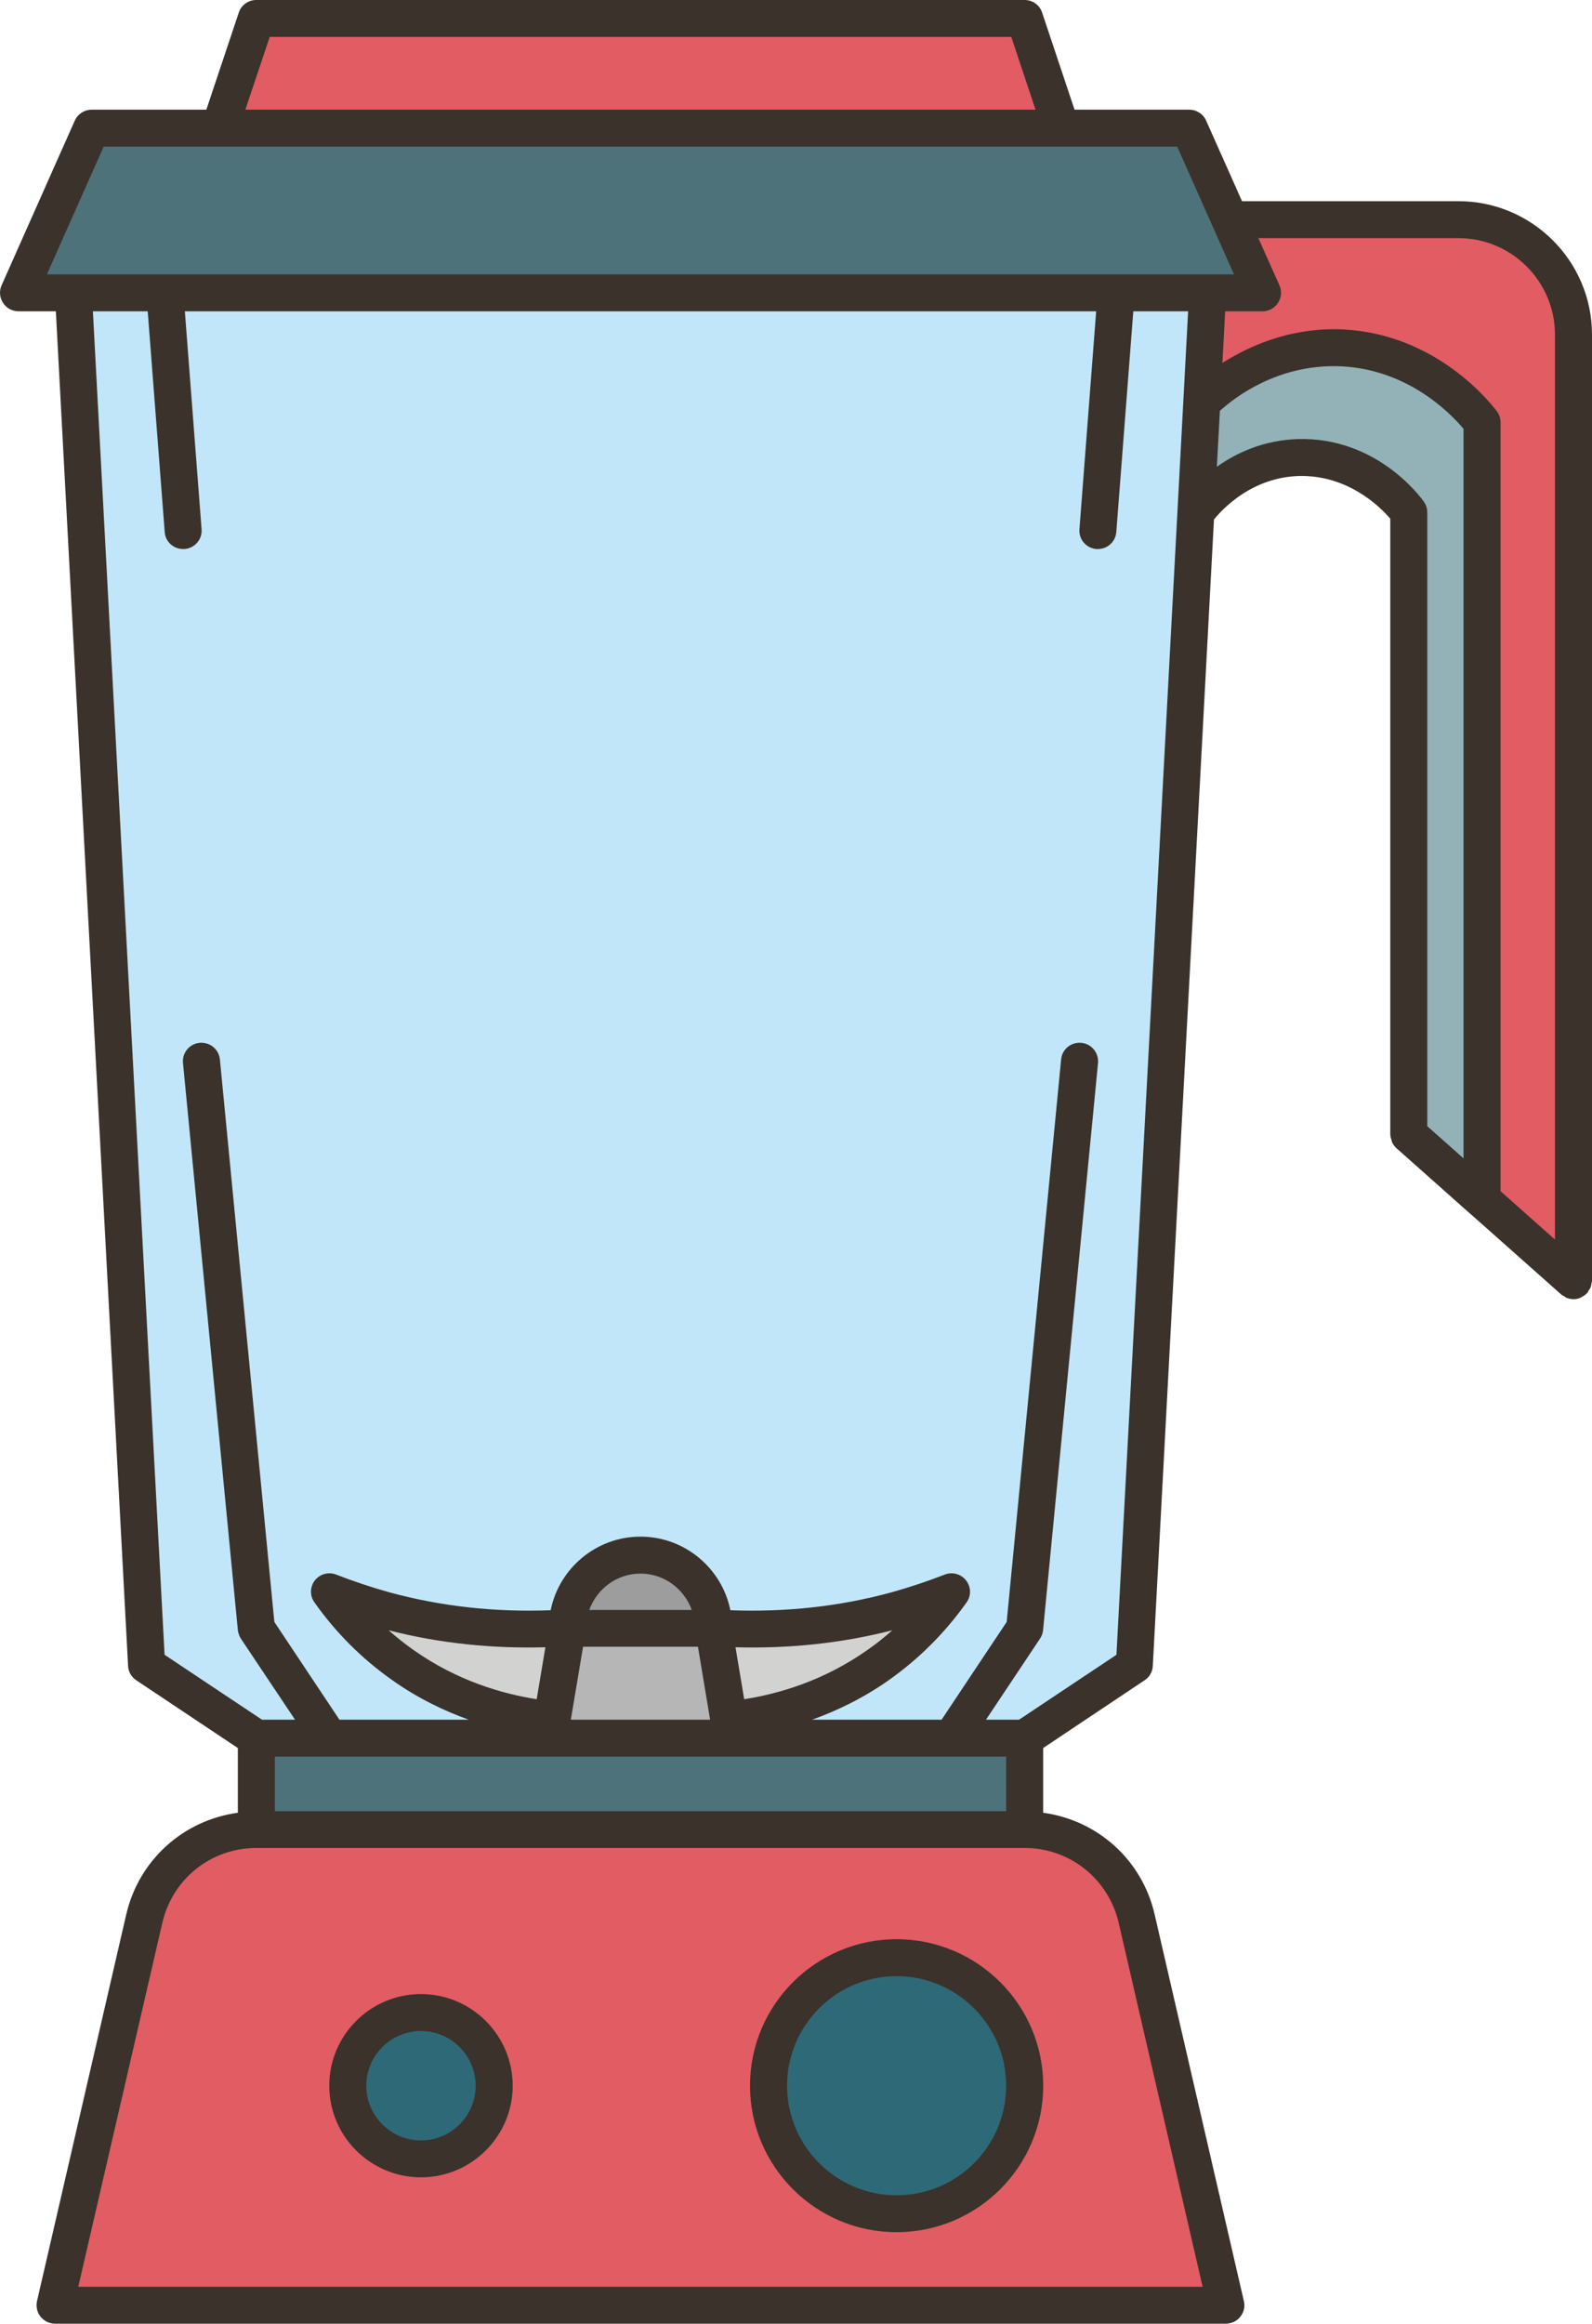 <?xml version="1.0" encoding="utf-8"?>
<svg viewBox="574.637 815.145 47.195 68.84" xmlns="http://www.w3.org/2000/svg">
  <defs>
    <clipPath id="ea3f1b02af">
      <path d="M 575 815.062 L 621.832 815.062 L 621.832 884 L 575 884 Z M 575 815.062 " clip-rule="nonzero"/>
    </clipPath>
    <clipPath id="87309b7176">
      <path d="M 610 821 L 621.832 821 L 621.832 854 L 610 854 Z M 610 821 " clip-rule="nonzero"/>
    </clipPath>
    <clipPath id="f459cf2d99">
      <path d="M 581 815.062 L 607 815.062 L 607 819 L 581 819 Z M 581 815.062 " clip-rule="nonzero"/>
    </clipPath>
    <clipPath id="7962a7cda5">
      <path d="M 574.582 815.062 L 621.832 815.062 L 621.832 884 L 574.582 884 Z M 574.582 815.062 " clip-rule="nonzero"/>
    </clipPath>
  </defs>
  <g>
    <g clip-path="url(#ea3f1b02af)">
      <path fill="#c2e6f9" d="M 617.875 821.652 L 611.098 821.652 L 609.895 818.941 L 606.098 818.941 L 605.012 815.691 L 582.238 815.691 L 581.148 818.941 L 577.352 818.941 L 575.184 823.82 L 576.809 823.82 L 578.984 864.469 L 582.238 866.637 L 582.238 869.348 C 580.645 869.348 579.273 870.441 578.91 871.984 L 576.273 883.438 L 610.977 883.438 L 608.336 871.984 C 607.973 870.441 606.602 869.348 605.012 869.348 L 605.012 866.637 L 608.266 864.469 L 610.086 830.34 C 610.086 830.34 610.086 830.34 610.094 830.332 C 610.219 830.152 611.273 828.75 613.148 828.699 C 615.156 828.645 616.305 830.191 616.402 830.32 L 616.402 848.75 L 618.57 850.68 L 621.281 853.09 L 621.281 825.059 C 621.281 823.176 619.758 821.652 617.875 821.652 Z M 617.875 821.652 " fill-opacity="1" fill-rule="nonzero"/>
    </g>
    <path fill="#d2d2d1" d="M 591.457 863.387 L 591 866.098 C 590.102 866.008 588.328 865.707 586.57 864.469 C 585.535 863.734 584.844 862.918 584.406 862.301 C 584.902 862.496 585.445 862.684 586.027 862.84 C 588.102 863.414 589.98 863.48 591.457 863.387 Z M 591.457 863.387" fill-opacity="1" fill-rule="nonzero"/>
    <path fill="#d2d2d1" d="M 601.219 862.84 C 601.801 862.684 602.344 862.496 602.844 862.301 C 602.406 862.918 601.715 863.734 600.676 864.469 C 598.918 865.707 597.148 866.008 596.246 866.098 L 595.793 863.387 C 597.27 863.48 599.145 863.414 601.219 862.84 Z M 601.219 862.84" fill-opacity="1" fill-rule="nonzero"/>
    <path fill="#b6b6b7" d="M 596.246 866.098 L 596.336 866.637 L 590.914 866.637 L 591 866.098 L 591.457 863.387 L 595.793 863.387 L 596.246 866.098 Z M 596.246 866.098" fill-opacity="1" fill-rule="nonzero"/>
    <path fill="#9c9d9c" d="M 593.625 861.219 C 594.82 861.219 595.793 862.184 595.793 863.387 L 591.457 863.387 C 591.457 862.184 592.426 861.219 593.625 861.219 Z M 593.625 861.219" fill-opacity="1" fill-rule="nonzero"/>
    <path fill="#2e6977" d="M 601.219 873.141 C 603.316 873.141 605.012 874.84 605.012 876.938 C 605.012 879.027 603.316 880.727 601.219 880.727 C 599.117 880.727 597.422 879.027 597.422 876.938 C 597.422 874.84 599.117 873.141 601.219 873.141 Z M 601.219 873.141" fill-opacity="1" fill-rule="nonzero"/>
    <path fill="#2e6977" d="M 587.117 874.766 C 588.313 874.766 589.281 875.734 589.281 876.938 C 589.281 878.133 588.313 879.102 587.117 879.102 C 585.918 879.102 584.949 878.133 584.949 876.938 C 584.949 875.734 585.918 874.766 587.117 874.766 Z M 587.117 874.766" fill-opacity="1" fill-rule="nonzero"/>
    <path fill="#e15c63" d="M 608.336 871.984 L 610.977 883.438 L 576.273 883.438 L 578.91 871.984 C 579.273 870.441 580.645 869.348 582.238 869.348 L 605.012 869.348 C 606.602 869.348 607.973 870.441 608.336 871.984 Z M 605.012 876.938 C 605.012 874.84 603.316 873.141 601.219 873.141 C 599.117 873.141 597.422 874.84 597.422 876.938 C 597.422 879.027 599.117 880.727 601.219 880.727 C 603.316 880.727 605.012 879.027 605.012 876.938 Z M 589.281 876.938 C 589.281 875.734 588.313 874.766 587.117 874.766 C 585.918 874.766 584.949 875.734 584.949 876.938 C 584.949 878.133 585.918 879.102 587.117 879.102 C 588.313 879.102 589.281 878.133 589.281 876.938 Z M 589.281 876.938" fill-opacity="1" fill-rule="nonzero"/>
    <path fill="#93b2b8" d="M 618.57 827.656 L 618.57 850.68 L 616.402 848.75 L 616.402 830.32 C 616.305 830.191 615.156 828.645 613.148 828.699 C 611.273 828.75 610.219 830.152 610.094 830.332 L 610.262 827.07 C 610.531 826.805 611.98 825.414 614.23 825.449 C 616.859 825.48 618.387 827.41 618.57 827.656 Z M 618.57 827.656" fill-opacity="1" fill-rule="nonzero"/>
    <g clip-path="url(#87309b7176)">
      <path fill="#e15c63" d="M 621.281 825.059 L 621.281 853.09 L 618.57 850.68 L 618.57 827.656 C 618.387 827.41 616.859 825.48 614.23 825.449 C 611.98 825.414 610.531 826.805 610.262 827.07 L 610.438 823.82 L 612.062 823.82 L 611.098 821.652 L 617.875 821.652 C 619.758 821.652 621.281 823.176 621.281 825.059 Z M 621.281 825.059 " fill-opacity="1" fill-rule="nonzero"/>
    </g>
    <g clip-path="url(#f459cf2d99)">
      <path fill="#e15c63" d="M 605.012 815.691 L 606.098 818.941 L 581.148 818.941 L 582.238 815.691 Z M 605.012 815.691 " fill-opacity="1" fill-rule="nonzero"/>
    </g>
    <path fill="#4d727a" d="M 582.238 866.637 L 605.012 866.637 L 605.012 869.348 L 582.238 869.348 L 582.238 866.637 Z M 582.238 866.637" fill-opacity="1" fill-rule="nonzero"/>
    <path fill="#4d727a" d="M 611.098 821.652 L 612.063 823.82 L 575.184 823.82 L 577.352 818.941 L 609.895 818.941 L 611.098 821.652 Z M 611.098 821.652" fill-opacity="1" fill-rule="nonzero"/>
    <g clip-path="url(#7962a7cda5)">
      <path fill="#3a322b" d="M 621.816 853.164 C 621.82 853.141 621.832 853.113 621.832 853.086 L 621.832 825.059 C 621.832 822.879 620.055 821.105 617.871 821.105 L 611.457 821.105 L 610.395 818.723 C 610.309 818.523 610.109 818.395 609.895 818.395 L 606.492 818.395 L 605.531 815.52 C 605.457 815.293 605.25 815.145 605.012 815.145 L 582.234 815.145 C 582 815.145 581.789 815.293 581.715 815.52 L 580.754 818.395 L 577.355 818.395 C 577.137 818.395 576.941 818.523 576.852 818.723 L 574.684 823.598 C 574.609 823.766 574.625 823.965 574.727 824.117 C 574.824 824.273 575 824.367 575.184 824.367 L 576.293 824.367 L 578.434 864.496 C 578.441 864.668 578.531 864.828 578.676 864.922 L 581.688 866.93 L 581.688 868.848 C 580.078 869.066 578.754 870.242 578.379 871.863 L 575.734 883.316 C 575.699 883.477 575.734 883.648 575.84 883.777 C 575.945 883.906 576.102 883.984 576.27 883.984 L 610.98 883.984 C 611.145 883.984 611.305 883.906 611.406 883.777 C 611.512 883.648 611.551 883.477 611.512 883.316 L 608.867 871.863 C 608.496 870.242 607.172 869.066 605.562 868.848 L 605.562 866.93 L 608.57 864.922 C 608.715 864.828 608.805 864.668 608.812 864.496 L 610.625 830.535 C 610.906 830.191 611.773 829.281 613.16 829.246 C 614.598 829.219 615.551 830.156 615.852 830.512 L 615.852 848.75 C 615.852 848.758 615.855 848.762 615.855 848.766 C 615.855 848.82 615.871 848.871 615.891 848.922 C 615.895 848.941 615.895 848.961 615.902 848.977 C 615.934 849.047 615.977 849.105 616.035 849.16 L 616.277 849.375 L 618.203 851.086 C 618.207 851.09 618.211 851.09 618.211 851.09 L 620.918 853.492 C 620.945 853.52 620.977 853.531 621.008 853.547 C 621.031 853.562 621.051 853.582 621.078 853.594 C 621.145 853.617 621.215 853.633 621.281 853.633 C 621.359 853.633 621.434 853.617 621.5 853.586 C 621.512 853.582 621.523 853.57 621.535 853.562 C 621.59 853.535 621.637 853.504 621.68 853.457 C 621.684 853.453 621.688 853.453 621.691 853.449 C 621.711 853.43 621.719 853.402 621.73 853.379 C 621.754 853.348 621.777 853.316 621.793 853.281 C 621.805 853.242 621.809 853.203 621.816 853.164 Z M 617.871 822.199 C 619.449 822.199 620.734 823.48 620.734 825.059 L 620.734 851.867 L 619.121 850.434 L 619.121 827.656 C 619.121 827.535 619.082 827.418 619.008 827.324 C 618.703 826.926 617.047 824.938 614.238 824.898 C 612.809 824.887 611.656 825.402 610.875 825.898 L 610.957 824.367 L 612.062 824.367 C 612.25 824.367 612.422 824.273 612.523 824.117 C 612.625 823.965 612.641 823.77 612.566 823.598 L 611.941 822.199 Z M 582.633 816.238 L 604.617 816.238 L 605.336 818.395 L 581.91 818.395 Z M 577.711 819.488 L 606.094 819.488 C 606.098 819.488 606.098 819.488 606.098 819.488 L 609.535 819.488 L 611.219 823.273 L 576.027 823.273 Z M 604.465 867.184 L 604.465 868.801 L 582.785 868.801 L 582.785 867.184 Z M 591.922 863.93 L 595.328 863.93 L 595.688 866.09 L 591.559 866.09 Z M 596.441 863.945 C 598.027 863.988 599.586 863.828 601.09 863.441 C 600.859 863.648 600.613 863.844 600.355 864.023 C 599.055 864.941 597.719 865.324 596.699 865.484 Z M 592.105 862.84 C 592.332 862.215 592.922 861.762 593.625 861.762 C 594.324 861.762 594.918 862.215 595.145 862.84 Z M 590.547 865.484 C 589.527 865.324 588.191 864.941 586.891 864.023 C 586.637 863.844 586.391 863.648 586.156 863.441 C 587.66 863.828 589.219 863.988 590.805 863.945 Z M 607.801 872.109 L 610.289 882.891 L 576.957 882.891 L 579.449 872.109 C 579.75 870.805 580.895 869.891 582.234 869.891 L 605.012 869.891 C 606.352 869.891 607.496 870.805 607.801 872.109 Z M 607.734 864.168 L 604.848 866.09 L 603.867 866.09 L 605.469 863.688 C 605.52 863.613 605.551 863.527 605.559 863.438 L 607.188 846.637 C 607.215 846.336 606.996 846.066 606.691 846.039 C 606.387 846.012 606.121 846.23 606.094 846.531 L 604.48 863.195 L 602.551 866.09 L 598.715 866.09 C 599.449 865.824 600.223 865.457 600.992 864.914 C 601.883 864.285 602.656 863.512 603.293 862.613 C 603.434 862.418 603.426 862.152 603.273 861.961 C 603.125 861.773 602.867 861.703 602.641 861.793 C 602.129 861.992 601.602 862.168 601.07 862.316 C 599.531 862.738 597.922 862.91 596.289 862.848 C 596.039 861.609 594.941 860.668 593.625 860.668 C 592.309 860.668 591.211 861.609 590.961 862.848 C 589.324 862.91 587.719 862.738 586.176 862.316 C 585.645 862.168 585.117 861.992 584.605 861.793 C 584.379 861.703 584.125 861.773 583.973 861.961 C 583.824 862.152 583.816 862.418 583.957 862.613 C 584.594 863.516 585.367 864.285 586.258 864.914 C 587.023 865.457 587.801 865.828 588.531 866.09 L 584.699 866.09 L 582.77 863.195 L 581.156 846.531 C 581.125 846.23 580.863 846.012 580.555 846.039 C 580.254 846.066 580.031 846.336 580.062 846.637 L 581.688 863.438 C 581.699 863.527 581.73 863.613 581.777 863.688 L 583.383 866.09 L 582.402 866.09 L 579.516 864.168 L 577.391 824.367 L 579.016 824.367 L 579.52 830.906 C 579.539 831.195 579.781 831.41 580.066 831.41 C 580.078 831.41 580.094 831.41 580.105 831.41 C 580.41 831.387 580.637 831.125 580.613 830.824 L 580.117 824.367 L 607.133 824.367 L 606.637 830.824 C 606.613 831.125 606.84 831.387 607.141 831.41 C 607.156 831.41 607.168 831.41 607.184 831.41 C 607.469 831.41 607.707 831.195 607.73 830.906 L 608.234 824.367 L 609.859 824.367 Z M 613.133 828.152 C 612.102 828.18 611.293 828.559 610.711 828.973 L 610.801 827.316 C 611.289 826.875 612.504 825.977 614.227 825.992 C 616.285 826.02 617.594 827.34 618.023 827.848 L 618.023 849.461 L 616.949 848.508 L 616.949 830.324 C 616.949 830.211 616.914 830.102 616.848 830.008 C 616.707 829.809 615.414 828.098 613.133 828.152 Z M 613.133 828.152 " fill-opacity="1" fill-rule="nonzero"/>
    </g>
    <path fill="#3a322b" d="M 601.215 872.594 C 598.82 872.594 596.871 874.539 596.871 876.934 C 596.871 879.328 598.82 881.273 601.215 881.273 C 603.613 881.273 605.563 879.328 605.563 876.934 C 605.563 874.539 603.613 872.594 601.215 872.594 Z M 601.215 880.18 C 599.426 880.18 597.969 878.723 597.969 876.934 C 597.969 875.145 599.426 873.688 601.215 873.688 C 603.008 873.688 604.465 875.145 604.465 876.934 C 604.465 878.727 603.008 880.18 601.215 880.18 Z M 601.215 880.18" fill-opacity="1" fill-rule="nonzero"/>
    <path fill="#3a322b" d="M 587.117 874.219 C 585.617 874.219 584.398 875.438 584.398 876.934 C 584.398 878.43 585.617 879.648 587.117 879.648 C 588.613 879.648 589.836 878.43 589.836 876.934 C 589.836 875.438 588.613 874.219 587.117 874.219 Z M 587.117 878.555 C 586.223 878.555 585.496 877.828 585.496 876.934 C 585.496 876.039 586.223 875.313 587.117 875.313 C 588.008 875.313 588.738 876.039 588.738 876.934 C 588.738 877.828 588.012 878.555 587.117 878.555 Z M 587.117 878.555" fill-opacity="1" fill-rule="nonzero"/>
  </g>
</svg>
